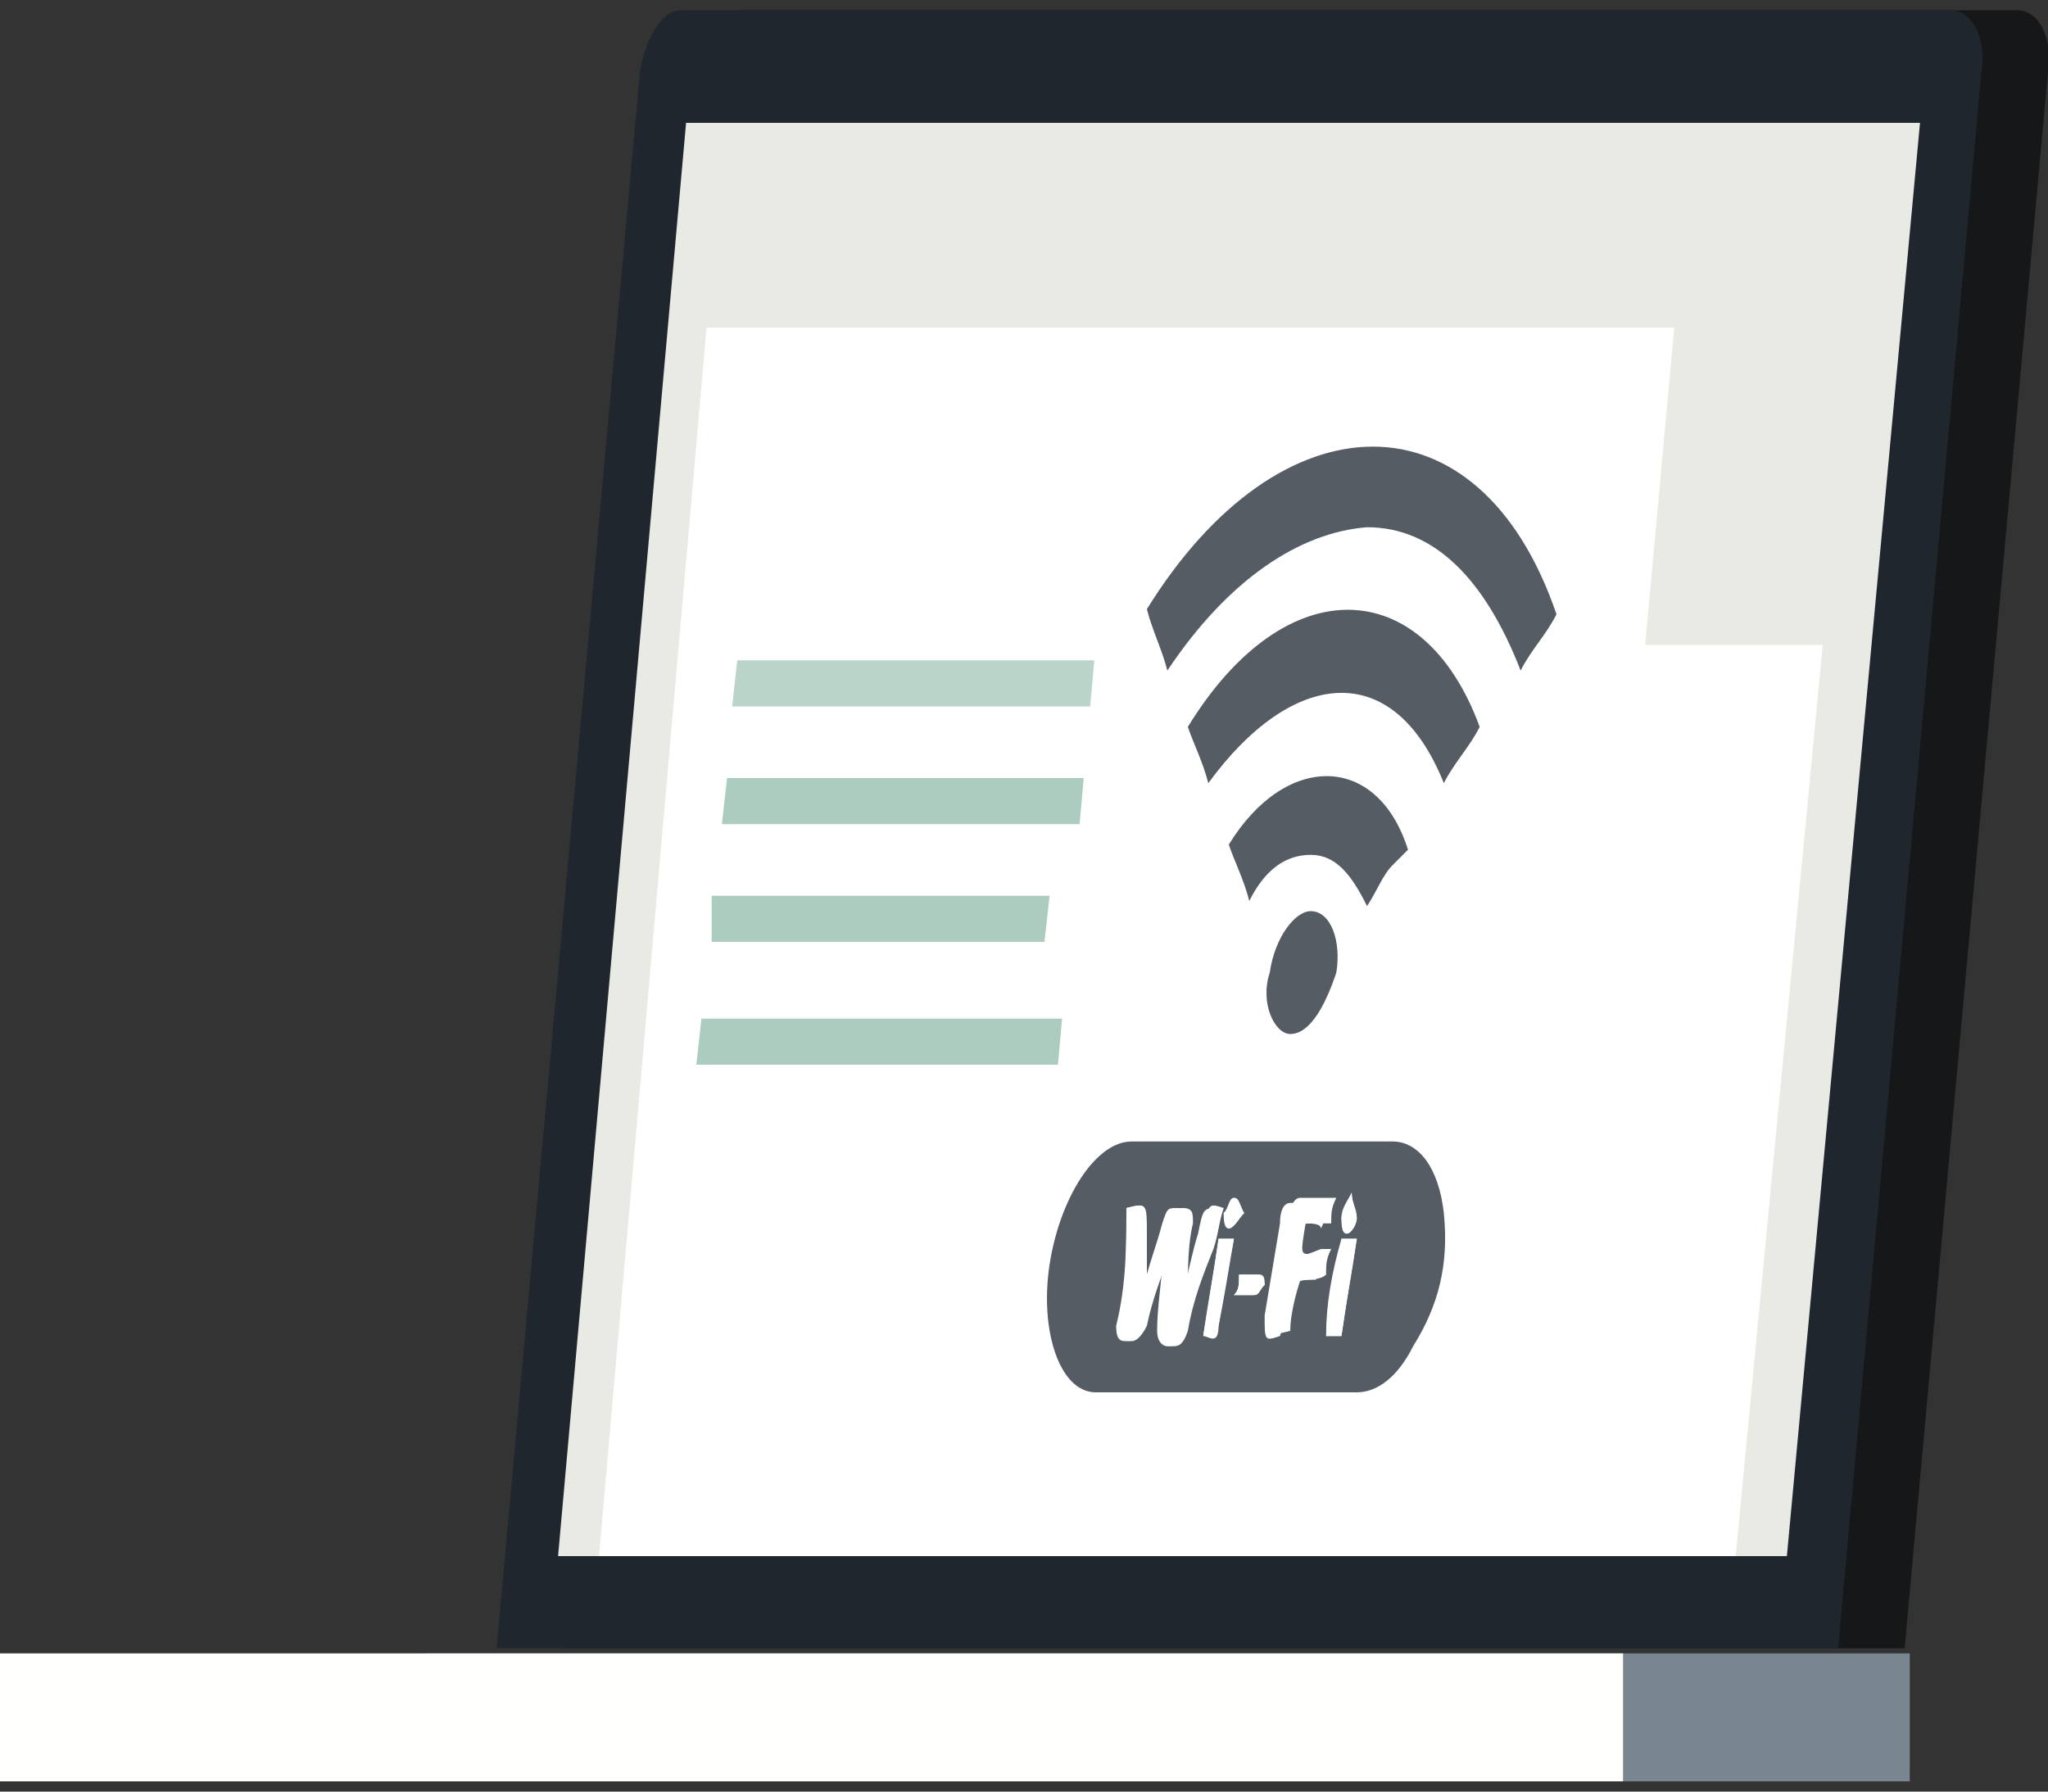 <?xml version="1.0" encoding="utf-8"?>
<!-- Generator: Adobe Illustrator 25.3.1, SVG Export Plug-In . SVG Version: 6.00 Build 0)  -->
<svg version="1.1" id="圖層_1" xmlns="http://www.w3.org/2000/svg" xmlns:xlink="http://www.w3.org/1999/xlink" x="0px" y="0px"
	 viewBox="0 0 40 35" style="enable-background:new 0 0 40 35;" xml:space="preserve">
<rect x="0" y="0" width="40" height="35" fill="#333333" stroke="none"/>
<style type="text/css">
	.st0{fill:#798690;}
	.st1{fill:#151719;}
	.st2{fill:#1F262E;}
	.st3{fill:#EAEAE5;}
	.st4{fill:#FFFFFF;}
	.st5{fill:#BAD4CA;}
	.st6{fill:#ACCCBF;}
	.st7{fill:#ABCCBF;}
	.st8{fill:#FFFFFE;}
	.st9{fill:#565C64;}
</style>
<g>
	<g>
		<g>
			<g>
				<g>
					<rect x="8.3" y="32.3" class="st0" width="29" height="2.5"/>
				</g>
			</g>
		</g>
		<g>
			<g>
				<g>
					<g>
						<path class="st1" d="M37.2,32.2L40,1.4c0.1-0.7-0.2-1.2-0.6-1.2H14.5c-0.4,0-0.7,0.6-0.8,1.2L11,32.2H37.2z"/>
					</g>
				</g>
			</g>
			<g>
				<g>
					<g>
						<path class="st2" d="M35.9,32.2l2.8-30.8c0.1-0.7-0.2-1.2-0.6-1.2H13.3c-0.4,0-0.7,0.6-0.8,1.2L9.7,32.2H35.9z"/>
					</g>
				</g>
			</g>
			<g>
				<g>
					<polygon class="st3" points="10.9,30.4 13.4,2.4 37.5,2.4 34.9,30.4 					"/>
				</g>
			</g>
			<g>
				<g>
					<polygon class="st4" points="30.5,30.4 11.7,30.4 13.8,6.4 32.7,6.4 					"/>
				</g>
			</g>
			<g>
				<g>
					<polygon class="st5" points="26.3,13.8 14.3,13.8 14.4,12.9 26.4,12.9 					"/>
				</g>
			</g>
			<g>
				<g>
					<polygon class="st6" points="23.7,16.1 14.1,16.1 14.2,15.2 23.8,15.2 					"/>
				</g>
			</g>
			<g>
				<g>
					<polygon class="st6" points="20.4,18.4 13.9,18.4 13.9,17.5 20.5,17.5 					"/>
				</g>
			</g>
			<g>
				<g>
					<polygon class="st7" points="24,20.8 13.6,20.8 13.7,19.9 24,19.9 					"/>
				</g>
			</g>
			<g>
				<g>
					<g>
						<polygon class="st3" points="29.7,28.4 25.7,28.4 27.1,12.9 31.1,12.9 						"/>
					</g>
				</g>
			</g>
			<g>
				<g>
					<polygon class="st4" points="33.9,30.4 19.8,30.4 21.4,12.6 35.6,12.6 					"/>
				</g>
			</g>
		</g>
		<g>
			<g>
				<g>
					<rect y="32.3" class="st8" width="31.7" height="2.5"/>
				</g>
			</g>
		</g>
	</g>
	<g>
		<path class="st4" d="M24.7,22.3L24.7,22.3c-0.9,0-1.6,0-2.5,0c-0.8,0-1.4,1.1-1.6,2.4c-0.2,1.3,0.2,2.5,0.9,2.5c1.7,0,3.4,0,5.1,0
			c0.4,0,0.8-0.3,1.1-0.9c0.5-0.8,0.7-1.7,0.6-2.6c-0.1-1-0.4-1.4-1-1.4C26.3,22.3,25.5,22.3,24.7,22.3z M22.8,13.1
			c1.2-1.8,2.5-2.8,3.8-2.7c1.3,0,2.3,1,3,2.8c0.3-0.4,0.5-0.8,0.7-1.1c-1.4-4.4-5.4-4.2-8-0.1C22.6,12.4,22.7,12.7,22.8,13.1z
			 M23.6,15.3c1.5-2.2,3.6-2.5,4.6,0c0.3-0.4,0.5-0.7,0.7-1.1c-1.1-3.1-3.7-3.1-5.7,0C23.4,14.6,23.5,14.9,23.6,15.3z M27.5,16.6
			c-0.6-1.9-2.4-1.9-3.5-0.2c0.1,0.4,0.3,0.8,0.4,1.1c0.4-0.6,0.8-0.9,1.2-0.9s0.8,0.4,1.1,1c0.2-0.3,0.3-0.5,0.5-0.8
			C27.3,16.7,27.4,16.7,27.5,16.6z M25.2,20.2c0.4,0,0.7-0.6,0.8-1.2c0.1-0.7-0.1-1.2-0.5-1.2c-0.4,0-0.7,0.5-0.8,1.2
			C24.7,19.6,24.9,20.2,25.2,20.2z"/>
		<path class="st9" d="M24.7,22.3c0.9,0,1.6,0,2.5,0c0.5,0,0.9,0.5,1,1.4c0.1,1-0.1,1.8-0.6,2.6c-0.3,0.6-0.7,0.9-1.1,0.9
			c-1.7,0-3.4,0-5.1,0c-0.7,0-1.1-1.2-0.9-2.5c0.2-1.3,0.9-2.4,1.6-2.4S23.8,22.3,24.7,22.3L24.7,22.3z M22,23.6
			c0,0.8,0,1.5-0.1,2.3c0,0.3,0.1,0.3,0.2,0.3c0.1,0,0.2-0.1,0.3-0.3c0.1-0.5,0.3-1,0.4-1.3c0,0.5,0,1-0.1,1.4c0,0.2,0,0.3,0.2,0.3
			c0.1,0,0.2,0,0.3-0.3c0.1-0.6,0.3-1.1,0.5-1.6c0.1-0.3,0.1-0.5,0.2-0.8c-0.3-0.1-0.3-0.1-0.4,0.5c-0.1,0.4-0.2,0.9-0.3,1.2
			c0-0.5,0-1,0.1-1.4c0-0.2,0-0.3-0.2-0.3c-0.1,0-0.2,0-0.3,0.3c-0.1,0.5-0.3,1-0.4,1.4c0-0.4,0-0.9,0-1.2
			C22.4,23.5,22.4,23.5,22,23.6z M25.5,23.9c0.2,0,0.3,0,0.5,0c0-0.2,0-0.3,0.1-0.5c-0.2,0-0.5,0-0.7,0c-0.1,0-0.2,0.1-0.2,0.4
			c-0.1,0.6-0.2,1.2-0.3,1.8c-0.1,0.5-0.1,0.5,0.3,0.4c0-0.3,0.1-0.7,0.2-1c0.2,0,0.4,0,0.5-0.1c0-0.2,0-0.3,0.1-0.5
			c-0.1,0-0.2,0-0.2,0C25.3,24.6,25.3,24.6,25.5,23.9z M25.9,26.1c0.1,0,0.2,0,0.3,0c0.1-0.7,0.2-1.2,0.3-1.9c-0.1,0-0.2,0-0.3,0
			C26,24.9,25.9,25.5,25.9,26.1z M23.8,24.2c-0.1,0.7-0.2,1.2-0.3,1.9c0.1,0,0.3,0.2,0.3-0.2c0.1-0.6,0.2-1.2,0.3-1.7
			C24,24.2,23.9,24.2,23.8,24.2z M24.2,24.9c0,0.2,0,0.3-0.1,0.4c0.1,0,0.3,0,0.4,0c0,0,0.1-0.1,0.2-0.2c0-0.1,0-0.2-0.1-0.2
			C24.5,24.9,24.4,24.9,24.2,24.9z M24.3,23.7c-0.1-0.2-0.1-0.3-0.2-0.3c-0.1,0-0.1,0.2-0.2,0.3c0,0.1,0.1,0.3,0.1,0.3
			C24.1,23.9,24.1,23.8,24.3,23.7z M26.4,23.3c-0.1,0.2-0.2,0.4-0.2,0.5c0,0.1,0.1,0.3,0.1,0.3c0.1,0,0.2-0.2,0.2-0.3
			C26.5,23.6,26.4,23.5,26.4,23.3z"/>
		<path class="st9" d="M22.8,13.1c-0.1-0.4-0.3-0.8-0.4-1.2c2.6-4.2,6.5-4.3,8,0.1c-0.2,0.4-0.5,0.7-0.7,1.1c-0.7-1.8-1.7-2.8-3-2.8
			C25.4,10.4,24,11.3,22.8,13.1z"/>
		<path class="st9" d="M23.6,15.3c-0.1-0.4-0.3-0.8-0.4-1.1c1.9-3.1,4.6-3,5.7,0c-0.2,0.4-0.5,0.7-0.7,1.1
			C27.2,12.8,25.2,13.1,23.6,15.3z"/>
		<path class="st9" d="M27.5,16.6c-0.1,0.1-0.2,0.2-0.3,0.3c-0.2,0.2-0.3,0.5-0.5,0.8c-0.3-0.6-0.6-1-1.1-1s-0.9,0.3-1.2,0.9
			c-0.1-0.4-0.3-0.8-0.4-1.1C25.1,14.7,26.9,14.7,27.5,16.6z"/>
		<path class="st9" d="M25.2,20.2c-0.3,0-0.6-0.6-0.4-1.2c0.1-0.7,0.5-1.2,0.8-1.2c0.4,0,0.6,0.6,0.5,1.2
			C25.9,19.6,25.6,20.2,25.2,20.2z"/>
		<path class="st4" d="M22,23.6c0.4-0.1,0.4-0.1,0.3,0.5c0,0.4,0,0.9,0,1.2c0.1-0.5,0.3-1,0.4-1.4c0.1-0.3,0.1-0.3,0.3-0.3
			c0.1,0,0.2,0.1,0.2,0.3c0,0.5-0.1,1-0.1,1.4c0.1-0.4,0.2-0.9,0.3-1.2c0.1-0.5,0.1-0.5,0.4-0.5c-0.1,0.3-0.1,0.5-0.2,0.8
			c-0.2,0.6-0.3,1.1-0.5,1.6c-0.1,0.3-0.2,0.3-0.3,0.3s-0.2-0.1-0.2-0.3c0-0.5,0.1-1,0.1-1.4c-0.1,0.5-0.3,0.9-0.4,1.3
			c-0.1,0.2-0.1,0.3-0.3,0.3c-0.1,0-0.2,0-0.2-0.3C22,25.1,22,24.3,22,23.6z"/>
		<path class="st4" d="M25.5,23.9c-0.1,0.6-0.1,0.6,0.1,0.6c0.1,0,0.2,0,0.2,0c0,0.2,0,0.3-0.1,0.5c-0.2,0-0.3,0-0.5,0.1
			c-0.1,0.4-0.1,0.7-0.2,1c-0.3,0.1-0.3,0.1-0.3-0.4c0.1-0.6,0.2-1.2,0.3-1.8c0-0.3,0.1-0.4,0.2-0.4c0.2,0,0.4,0,0.7,0
			c0,0.2,0,0.3-0.1,0.5C25.8,23.9,25.6,23.9,25.5,23.9z"/>
		<path class="st4" d="M25.9,26.1c0.1-0.7,0.2-1.2,0.3-1.9c0.1,0,0.2,0,0.3,0c-0.1,0.6-0.2,1.2-0.3,1.9C26,26.1,25.9,26.1,25.9,26.1
			z"/>
		<path class="st4" d="M23.8,24.2c0.1,0,0.2,0,0.3,0c-0.1,0.6-0.2,1.2-0.3,1.7c-0.1,0.4-0.2,0.1-0.3,0.2
			C23.6,25.5,23.7,24.9,23.8,24.2z"/>
		<path class="st4" d="M24.2,24.9c0.2,0,0.3,0,0.4,0c0,0,0.1,0.1,0.1,0.2c-0.1,0.1-0.1,0.2-0.2,0.2c-0.1,0-0.3,0-0.4,0
			C24.2,25.2,24.2,25.1,24.2,24.9z"/>
		<path class="st4" d="M24.3,23.7c-0.1,0.1-0.2,0.3-0.3,0.3c-0.1,0-0.1-0.2-0.1-0.3c0.1-0.1,0.2-0.3,0.2-0.3
			C24.1,23.4,24.2,23.6,24.3,23.7z"/>
		<path class="st4" d="M26.4,23.3c0,0.2,0.1,0.4,0.1,0.5c0,0.1-0.1,0.3-0.2,0.3c-0.1,0-0.1-0.2-0.1-0.3
			C26.2,23.6,26.3,23.5,26.4,23.3z"/>
	</g>
</g>
</svg>
